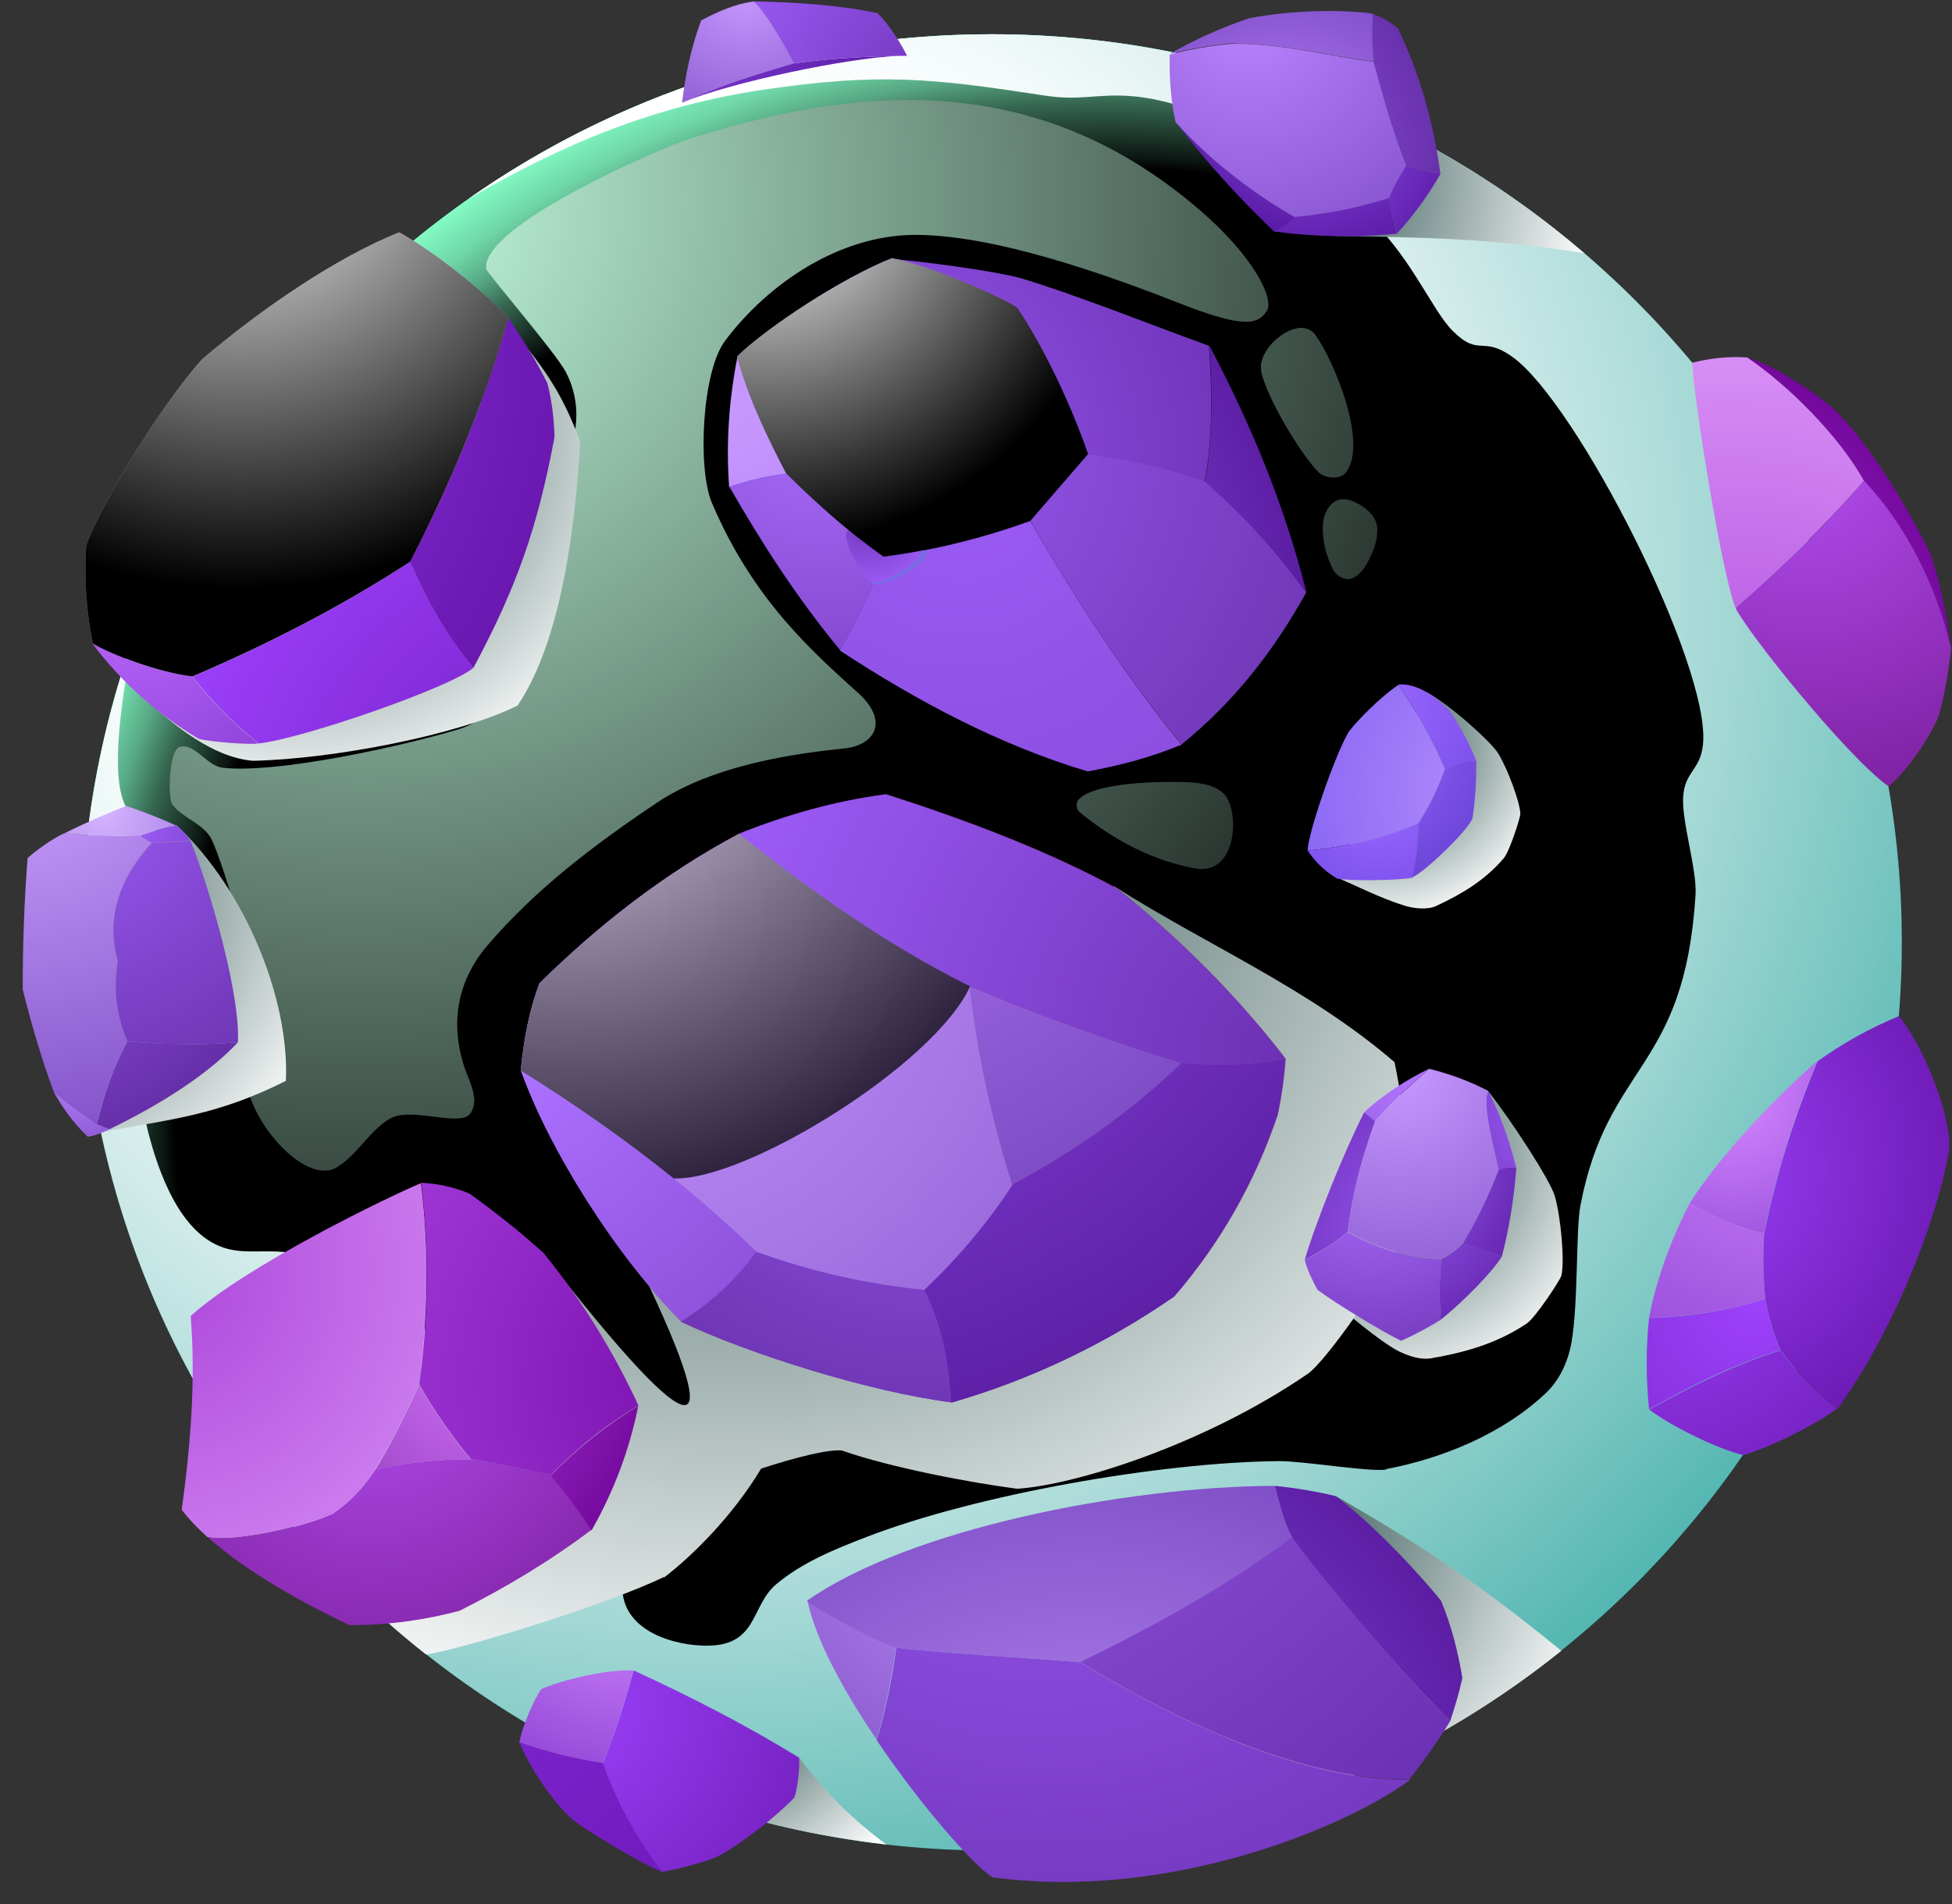 <svg width="82" height="80" viewBox="0 0 82 80" fill="none" xmlns="http://www.w3.org/2000/svg">
<rect x="0" y="0" width="82" height="80" fill="#333333" stroke="none"/>
<g clip-path="url(#clip0_206_13193)">
<path fill-rule="evenodd" clip-rule="evenodd" d="M41.648 1.439C62.764 1.439 79.893 18.529 79.893 39.597C79.893 60.665 62.764 77.754 41.648 77.754C20.531 77.754 3.402 60.677 3.402 39.597C3.402 18.517 20.531 1.439 41.648 1.439Z" fill="url(#paint0_radial_206_13193)"/>
<path style="mix-blend-mode:screen" fill-rule="evenodd" clip-rule="evenodd" d="M41.648 1.439C62.764 1.439 79.893 18.529 79.893 39.597C79.893 60.665 62.764 77.754 41.648 77.754C20.531 77.754 3.402 60.677 3.402 39.597C3.402 18.517 20.531 1.439 41.648 1.439Z" fill="url(#paint1_radial_206_13193)"/>
<path style="mix-blend-mode:multiply" fill-rule="evenodd" clip-rule="evenodd" d="M58.243 61.742C57.588 61.863 54.715 61.379 53.709 61.391C48.739 61.439 41.017 62.794 36.387 64.584C35.065 65.092 33.696 65.648 32.605 66.567C31.501 67.499 31.865 69.228 29.525 69.143C27.901 69.083 25.998 68.297 26.155 66.507C26.301 64.922 26.446 62.77 25.477 61.875C22.143 58.803 18.397 56.203 14.639 53.651C12.142 51.957 10.845 52.913 9.378 52.417C7.548 51.8 6.651 49.236 6.215 47.531C5.305 43.891 6.906 38.061 6.833 35.848C6.748 33.356 3.669 36.827 5.572 26.91C4.166 30.877 3.402 35.146 3.402 39.597C3.402 60.665 20.531 77.754 41.648 77.754C62.764 77.754 79.893 60.665 79.893 39.597C79.893 18.529 62.776 1.439 41.648 1.439C33.465 1.439 25.877 4.003 19.658 8.369C23.671 6.035 27.453 4.463 32.035 3.774C36.981 3.036 39.235 3.302 43.89 4.016C45.224 4.221 45.902 3.991 47.078 4.016C50.46 4.076 54.352 6.652 57.188 8.902C59.115 10.425 60.11 12.989 61.019 13.897C62.158 15.034 62.243 14.066 63.552 15.009C66.255 16.968 71.856 27.962 71.541 31.264C71.432 32.389 70.765 32.389 70.704 33.514C70.656 34.59 71.298 36.549 71.225 37.626C70.753 45.039 67.54 44.616 66.389 50.663C66.195 51.679 66.304 54.8 66.013 56.408C65.88 57.182 65.528 57.968 64.958 58.513C63.176 60.218 60.607 61.282 58.206 61.73L58.243 61.742Z" fill="url(#paint2_radial_206_13193)"/>
<path style="mix-blend-mode:screen" fill-rule="evenodd" clip-rule="evenodd" d="M7.209 33.768C7.645 34.372 8.542 34.59 8.881 35.255C9.403 36.283 10.979 41.726 10.991 42.923C10.991 43.624 10.348 44.205 10.312 44.907C10.191 46.866 12.785 49.877 14.155 49.043C15.015 48.523 15.512 47.507 16.385 46.999C17.161 46.551 18.846 47.18 19.549 46.938C19.816 46.854 19.937 46.467 19.925 46.201C19.901 45.886 19.803 45.572 19.67 45.269C18.882 43.346 19.064 41.375 20.482 39.718C22.507 37.347 25.004 35.461 27.61 33.719C30.035 32.099 33.514 31.651 35.477 31.445C36.762 31.312 37.344 30.297 36.071 29.136C34.205 27.442 31.647 25.241 29.901 21.117C29.295 19.678 29.489 15.602 30.459 14.32C32.289 11.877 35.308 9.869 38.447 9.869C41.781 9.869 46.424 11.514 49.563 12.748C52.364 13.848 52.848 13.594 53.212 13.074C53.551 12.578 52.679 10.776 50.363 8.793C43.914 3.266 36.775 3.326 28.907 5.854C27.768 6.217 20.203 9.482 20.422 11.296C20.434 11.441 23.355 14.84 23.767 15.626C24.095 16.243 24.252 16.969 24.204 17.67C23.852 22.048 22.907 25.846 20.676 29.656C20.385 30.151 19.803 30.478 19.246 30.647C17.015 31.325 11.657 32.522 9.342 32.256C8.688 32.183 8.178 31.204 7.548 31.385C7.087 31.518 7.051 33.526 7.233 33.792L7.209 33.768ZM52.97 15.554C53.176 16.666 54.642 19.085 55.382 19.835C55.649 20.101 56.279 20.162 56.521 19.871C57.515 18.65 56.012 15.118 55.261 14.078C54.594 13.147 52.8 14.586 52.982 15.554H52.97ZM57.285 21.311C57.564 21.504 57.831 21.819 57.855 22.157C57.891 22.665 57.697 23.173 57.455 23.62C57.297 23.923 57.043 24.249 56.715 24.322C56.437 24.383 56.109 24.165 55.988 23.911C55.697 23.33 55.527 22.653 55.576 22C55.6 21.613 55.818 21.165 56.182 21.02C56.533 20.875 56.97 21.093 57.285 21.311ZM45.296 33.61C45.187 33.743 45.212 34.01 45.345 34.118C46.739 35.267 48.424 36.174 50.218 36.489C52 36.803 52.085 34.01 51.406 33.344C50.994 32.945 50.339 32.885 49.769 32.861C48.824 32.824 45.963 32.861 45.308 33.598L45.296 33.61Z" fill="url(#paint3_radial_206_13193)"/>
<path fill-rule="evenodd" clip-rule="evenodd" d="M72.91 25.543C74.814 23.85 76.656 22.108 78.305 20.197C77.262 18.323 75.141 16.194 73.407 15.021C72.595 14.96 71.832 15.057 71.092 15.239C71.104 16.412 72.317 24.128 72.91 25.543Z" fill="url(#paint4_radial_206_13193)"/>
<path fill-rule="evenodd" clip-rule="evenodd" d="M78.305 20.197C76.656 22.12 74.814 23.862 72.91 25.543C73.335 26.486 77.565 31.784 79.335 33.041C80.099 32.413 81.117 30.925 81.445 30.066C81.699 29.171 81.869 28.143 81.966 27.212C81.396 24.745 80.123 22.096 78.317 20.197H78.305Z" fill="url(#paint5_radial_206_13193)"/>
<path fill-rule="evenodd" clip-rule="evenodd" d="M73.407 15.021C75.141 16.195 77.262 18.311 78.305 20.198C80.111 22.097 81.384 24.745 81.954 27.212C81.772 25.858 81.529 24.528 81.093 23.27C79.808 20.633 78.159 18.239 77.044 17.198C76.523 16.703 74.535 15.312 73.395 15.021H73.407Z" fill="url(#paint6_radial_206_13193)"/>
<path fill-rule="evenodd" clip-rule="evenodd" d="M74.099 51.825C74.596 49.333 75.359 46.926 76.341 44.58C74.317 46.346 72.086 48.789 70.983 50.555C71.941 51.099 72.947 51.559 74.099 51.825Z" fill="url(#paint7_radial_206_13193)"/>
<path fill-rule="evenodd" clip-rule="evenodd" d="M74.099 51.825C72.947 51.559 71.941 51.099 70.983 50.555C70.256 51.958 69.565 53.76 69.274 55.38C70.922 55.32 72.547 55.078 74.159 54.582C74.074 53.675 74.05 52.756 74.111 51.825H74.099Z" fill="url(#paint8_radial_206_13193)"/>
<path fill-rule="evenodd" clip-rule="evenodd" d="M74.159 54.582C72.559 55.078 70.935 55.332 69.274 55.381C69.141 56.626 69.141 57.896 69.274 59.215C71.044 58.211 72.85 57.316 74.79 56.723C74.486 56.034 74.293 55.308 74.147 54.57L74.159 54.582Z" fill="url(#paint9_radial_206_13193)"/>
<path fill-rule="evenodd" clip-rule="evenodd" d="M74.802 56.734C72.862 57.339 71.056 58.234 69.286 59.226C70.147 59.891 72.123 60.871 73.226 61.137C74.28 60.846 76.135 59.939 77.19 59.177C76.268 58.488 75.48 57.666 74.79 56.734H74.802Z" fill="url(#paint10_radial_206_13193)"/>
<path fill-rule="evenodd" clip-rule="evenodd" d="M74.159 54.582C74.293 55.32 74.499 56.033 74.802 56.735C75.493 57.666 76.281 58.489 77.202 59.178C79.905 55.429 81.578 50.446 81.893 48.208C81.893 46.467 80.608 43.685 79.772 42.693C78.572 43.189 77.432 43.818 76.353 44.592C75.371 46.938 74.608 49.345 74.111 51.837C74.05 52.768 74.074 53.687 74.159 54.594V54.582Z" fill="url(#paint11_radial_206_13193)"/>
<path fill-rule="evenodd" clip-rule="evenodd" d="M33.356 2.661C33.017 1.923 32.156 0.484 31.683 0.061C30.895 0.157 30.156 0.484 29.453 0.859C29.028 2.008 28.786 3.169 28.653 4.318C30.362 3.556 31.562 3.169 33.368 2.661H33.356Z" fill="url(#paint12_radial_206_13193)"/>
<path fill-rule="evenodd" clip-rule="evenodd" d="M31.671 0.061C32.144 0.484 33.005 1.935 33.344 2.661C34.823 2.455 36.277 2.371 37.72 2.346C37.865 2.346 37.999 2.346 38.108 2.346C37.756 1.669 37.356 1.064 36.871 0.556C35.356 0.218 33.356 0.085 31.671 0.061Z" fill="url(#paint13_radial_206_13193)"/>
<path fill-rule="evenodd" clip-rule="evenodd" d="M37.732 2.347C36.29 2.371 34.835 2.456 33.356 2.661C31.55 3.181 30.35 3.556 28.64 4.318C30.677 3.459 35.635 2.431 37.732 2.347Z" fill="url(#paint14_radial_206_13193)"/>
<path style="mix-blend-mode:multiply" fill-rule="evenodd" clip-rule="evenodd" d="M55.346 54.183L62.51 45.838C63.516 47.108 65.128 49.611 65.31 50.24C65.577 51.159 65.734 53.01 65.589 53.602C65.552 53.76 64.522 55.344 64.134 55.61C62.886 56.445 61.576 56.819 60.097 57.074C59.588 57.158 58.873 56.88 58.437 56.59C57.334 55.876 56.376 54.969 55.333 54.171L55.346 54.183Z" fill="url(#paint15_radial_206_13193)"/>
<path style="mix-blend-mode:multiply" fill-rule="evenodd" clip-rule="evenodd" d="M56.036 36.828L59.928 29.075C61.067 29.728 62.667 31.216 62.934 31.651C63.334 32.304 63.855 33.707 63.867 34.203C63.867 34.336 63.419 35.775 63.164 36.066C62.376 36.985 61.431 37.553 60.34 38.061C59.964 38.243 59.346 38.17 58.958 38.037C57.952 37.723 57.006 37.227 56.036 36.816V36.828Z" fill="url(#paint16_radial_206_13193)"/>
<path fill-rule="evenodd" clip-rule="evenodd" d="M54.933 35.739C56.533 35.582 58.097 35.243 59.588 34.59C60.049 33.852 60.425 33.102 60.703 32.316C60.134 30.962 59.455 29.837 58.752 28.773C58.025 29.244 56.934 30.345 56.63 30.792C56.012 31.893 54.921 35.098 54.933 35.739Z" fill="url(#paint17_radial_206_13193)"/>
<path fill-rule="evenodd" clip-rule="evenodd" d="M59.588 34.59C58.097 35.243 56.533 35.582 54.933 35.739C55.2 36.138 55.552 36.537 56.158 36.912C56.582 37.021 58.812 36.997 59.334 36.876C59.516 36.126 59.6 35.364 59.6 34.602L59.588 34.59Z" fill="url(#paint18_radial_206_13193)"/>
<path fill-rule="evenodd" clip-rule="evenodd" d="M59.588 34.59C59.588 35.352 59.503 36.114 59.322 36.863C59.806 36.682 61.673 34.892 61.855 34.384C61.976 33.598 62.025 32.788 62.013 31.953C61.564 31.977 61.128 32.098 60.703 32.316C60.425 33.102 60.061 33.852 59.588 34.59Z" fill="url(#paint19_radial_206_13193)"/>
<path fill-rule="evenodd" clip-rule="evenodd" d="M58.752 28.772C59.455 29.837 60.134 30.961 60.703 32.316C61.128 32.098 61.576 31.989 62.013 31.953C61.685 31.167 61.31 30.453 60.873 29.837C60.097 29.063 59.382 28.712 58.74 28.76L58.752 28.772Z" fill="url(#paint20_radial_206_13193)"/>
<path style="mix-blend-mode:multiply" fill-rule="evenodd" clip-rule="evenodd" d="M65.589 69.361C62.364 66.724 59.988 65.079 56.121 62.866L40.447 77.742C40.847 77.754 41.248 77.766 41.648 77.766C50.715 77.766 59.043 74.622 65.589 69.361Z" fill="url(#paint21_radial_206_13193)"/>
<path fill-rule="evenodd" clip-rule="evenodd" d="M36.811 73.098C37.15 72.082 37.478 70.413 37.635 69.204C37.15 69.107 34.241 67.583 33.914 67.232C34.253 68.877 35.441 71.054 36.823 73.086L36.811 73.098Z" fill="url(#paint22_radial_206_13193)"/>
<path fill-rule="evenodd" clip-rule="evenodd" d="M37.635 69.216C38.544 69.397 44.072 69.711 45.381 69.844C48.981 68.079 52.012 66.325 54.267 64.583C53.903 63.882 53.758 63.217 53.551 62.431C47.272 62.455 38.193 64.245 33.902 67.256C34.229 67.607 37.138 69.131 37.623 69.228L37.635 69.216Z" fill="url(#paint23_radial_206_13193)"/>
<path fill-rule="evenodd" clip-rule="evenodd" d="M54.267 64.571C52.012 66.313 48.994 68.067 45.381 69.832C50.157 72.771 55.261 74.827 59.2 74.767C59.819 73.981 60.401 73.17 60.922 72.312C59.6 71.078 55.952 66.906 54.267 64.571Z" fill="url(#paint24_radial_206_13193)"/>
<path fill-rule="evenodd" clip-rule="evenodd" d="M54.267 64.571C55.952 66.906 59.6 71.078 60.922 72.312C61.116 71.719 61.297 71.126 61.431 70.498C61.249 69.409 60.982 68.333 60.534 67.256C59.225 65.648 57.358 63.785 56.121 62.866C55.467 62.697 54.424 62.515 53.551 62.431C53.758 63.217 53.903 63.882 54.267 64.583V64.571Z" fill="url(#paint25_radial_206_13193)"/>
<path fill-rule="evenodd" clip-rule="evenodd" d="M59.213 74.779C55.273 74.84 50.157 72.784 45.393 69.845C44.072 69.712 38.556 69.397 37.647 69.216C37.502 70.425 37.162 72.094 36.823 73.11C38.702 75.892 40.908 78.395 41.696 78.879C49.2 79.883 56.582 76.739 59.225 74.791L59.213 74.779Z" fill="url(#paint26_radial_206_13193)"/>
<path style="mix-blend-mode:multiply" fill-rule="evenodd" clip-rule="evenodd" d="M37.235 77.5C35.829 76.46 34.605 75.251 33.574 73.848C32.059 74.44 30.532 75.033 29.016 75.626C31.635 76.545 34.386 77.174 37.235 77.5Z" fill="url(#paint27_radial_206_13193)"/>
<path fill-rule="evenodd" clip-rule="evenodd" d="M21.816 73.219C22.955 73.618 24.119 73.909 25.319 74.09C25.828 72.82 26.265 71.454 26.604 70.196C25.731 70.099 23.646 70.558 22.737 70.97C22.434 71.405 21.937 72.53 21.816 73.219Z" fill="url(#paint28_radial_206_13193)"/>
<path fill-rule="evenodd" clip-rule="evenodd" d="M25.331 74.078C24.131 73.896 22.955 73.606 21.828 73.207C22.143 74.029 23.052 75.541 24.022 76.424C24.604 76.92 27.198 78.444 27.816 78.65C26.677 77.114 25.852 75.59 25.343 74.078H25.331Z" fill="url(#paint29_radial_206_13193)"/>
<path fill-rule="evenodd" clip-rule="evenodd" d="M25.331 74.078C25.84 75.59 26.665 77.114 27.804 78.65C28.228 78.601 29.816 78.202 30.253 77.948C31.186 77.428 32.568 76.364 33.368 75.529C33.502 75.154 33.611 74.211 33.562 73.848C31.344 72.481 29.004 71.284 26.616 70.184C26.277 71.441 25.84 72.808 25.331 74.078Z" fill="url(#paint30_radial_206_13193)"/>
<path style="mix-blend-mode:multiply" fill-rule="evenodd" clip-rule="evenodd" d="M56.097 9.918C59.952 9.966 62.958 10.039 66.558 10.643C63.116 7.692 59.152 5.346 54.812 3.762L56.097 9.918Z" fill="url(#paint31_radial_206_13193)"/>
<path fill-rule="evenodd" clip-rule="evenodd" d="M54.376 9.107C52.97 8.321 50.945 6.882 49.382 5.116C50.642 6.773 52.024 8.297 53.515 9.724C53.842 9.555 54.133 9.361 54.388 9.107H54.376Z" fill="url(#paint32_radial_206_13193)"/>
<path fill-rule="evenodd" clip-rule="evenodd" d="M58.352 8.309C57.103 8.696 55.794 8.986 54.376 9.107C54.121 9.361 53.83 9.554 53.503 9.724C55.2 9.953 56.921 9.99 58.679 9.82C58.534 9.325 58.425 8.829 58.352 8.309Z" fill="url(#paint33_radial_206_13193)"/>
<path fill-rule="evenodd" clip-rule="evenodd" d="M58.352 8.309C58.425 8.829 58.534 9.337 58.679 9.821C59.382 9.047 60.001 8.212 60.51 7.305C60.037 7.233 59.552 7.124 59.067 6.942C58.8 7.366 58.546 7.801 58.352 8.297V8.309Z" fill="url(#paint34_radial_206_13193)"/>
<path fill-rule="evenodd" clip-rule="evenodd" d="M57.709 2.6C58.134 4.124 58.473 5.479 59.067 6.954C59.552 7.136 60.037 7.245 60.51 7.317C60.219 5.14 59.637 3.084 58.728 1.197C58.425 0.944 58.085 0.726 57.673 0.593C57.624 1.222 57.624 1.972 57.709 2.613V2.6Z" fill="url(#paint35_radial_206_13193)"/>
<path fill-rule="evenodd" clip-rule="evenodd" d="M51.854 1.826C53.83 1.826 55.758 2.334 57.709 2.588C57.637 1.947 57.637 1.198 57.673 0.569C56.121 0.375 54.182 0.448 52.497 0.762C51.321 1.149 50.206 1.657 49.127 2.274C50.109 1.984 51.563 1.826 51.842 1.814L51.854 1.826Z" fill="url(#paint36_radial_206_13193)"/>
<path fill-rule="evenodd" clip-rule="evenodd" d="M57.709 2.6C55.758 2.346 53.818 1.826 51.854 1.838C51.576 1.838 50.109 2.007 49.139 2.298C49.115 3.302 49.188 4.245 49.382 5.128C50.945 6.894 52.982 8.333 54.376 9.119C55.794 8.998 57.103 8.708 58.352 8.321C58.546 7.825 58.8 7.389 59.067 6.966C58.485 5.491 58.134 4.136 57.709 2.612V2.6Z" fill="url(#paint37_radial_206_13193)"/>
<path style="mix-blend-mode:multiply" fill-rule="evenodd" clip-rule="evenodd" d="M27.901 66.277C29.15 65.321 30.823 63.628 31.974 61.705C33.392 61.245 34.75 60.895 35.356 60.943C37.478 61.681 40.787 62.298 42.726 62.552C45.005 62.419 50.46 60.786 54.933 57.726C55.661 57.23 57.94 53.989 59.019 51.981C59.285 49.345 59.055 46.938 58.582 44.628C54.946 41.495 50.533 39.633 46.812 37.238C39.769 42.173 32.956 46.902 26.107 51.655C30.774 60.943 29.659 61.366 23.464 53.493C19.319 56.384 15.136 59.286 10.87 62.273C12.882 64.995 15.246 67.426 17.9 69.518C19.513 69.264 25.513 67.414 27.877 66.265L27.901 66.277Z" fill="url(#paint38_radial_206_13193)"/>
<path fill-rule="evenodd" clip-rule="evenodd" d="M37.211 33.368C35.017 33.658 32.98 34.251 31.041 35.025C27.78 36.767 25.077 38.931 22.664 41.302C22.216 42.475 21.998 43.709 21.876 44.967C23.04 48.244 25.828 52.719 28.628 55.537C31.429 56.867 36.496 58.476 39.987 58.923C43.26 57.98 46.387 56.505 49.333 54.473C51.285 52.211 52.727 49.659 53.685 46.829C53.842 46.067 53.952 45.293 54.012 44.483C51.915 41.762 49.527 39.403 46.909 37.311C43.975 35.727 40.69 34.481 37.235 33.368H37.211Z" fill="#7A369E"/>
<path fill-rule="evenodd" clip-rule="evenodd" d="M28.616 55.536C29.816 54.774 30.895 53.831 31.78 52.585C28.701 49.586 25.355 47.143 21.876 44.966C23.04 48.243 25.828 52.718 28.628 55.536H28.616Z" fill="url(#paint39_radial_206_13193)"/>
<path fill-rule="evenodd" clip-rule="evenodd" d="M31.768 52.585C30.895 53.843 29.804 54.774 28.604 55.536C31.404 56.867 36.471 58.475 39.963 58.923C39.866 57.048 39.49 55.464 38.823 54.17C36.471 53.94 34.12 53.42 31.768 52.573V52.585Z" fill="url(#paint40_radial_206_13193)"/>
<path fill-rule="evenodd" clip-rule="evenodd" d="M42.52 49.767C41.514 51.34 40.266 52.803 38.823 54.182C39.49 55.476 39.866 57.06 39.963 58.935C43.236 57.991 46.363 56.516 49.309 54.484C51.26 52.222 52.703 49.67 53.661 46.84C53.818 46.078 53.927 45.304 53.988 44.494C52.63 44.76 51.176 44.809 49.636 44.663C47.539 46.683 45.163 48.376 42.532 49.767H42.52Z" fill="url(#paint41_radial_206_13193)"/>
<path fill-rule="evenodd" clip-rule="evenodd" d="M40.738 41.435C41.054 44.265 41.66 47.034 42.52 49.767C45.151 48.377 47.527 46.684 49.624 44.664C46.605 43.733 43.636 42.656 40.726 41.435H40.738Z" fill="url(#paint42_radial_206_13193)"/>
<path fill-rule="evenodd" clip-rule="evenodd" d="M40.738 41.435C43.648 42.656 46.618 43.733 49.636 44.664C51.176 44.797 52.63 44.748 53.988 44.495C51.891 41.773 49.503 39.415 46.884 37.323C43.951 35.738 40.666 34.493 37.211 33.38C35.017 33.67 32.98 34.263 31.041 35.037C34.059 37.419 37.199 39.669 40.738 41.435Z" fill="url(#paint43_radial_206_13193)"/>
<path fill-rule="evenodd" clip-rule="evenodd" d="M42.52 49.768C41.66 47.035 41.054 44.253 40.738 41.435C37.187 39.669 34.059 37.42 31.041 35.037C27.78 36.779 25.077 38.944 22.664 41.314C22.216 42.487 21.998 43.721 21.876 44.979C25.355 47.156 28.701 49.599 31.78 52.598C34.132 53.445 36.484 53.965 38.835 54.194C40.278 52.816 41.514 51.352 42.532 49.78L42.52 49.768Z" fill="url(#paint44_radial_206_13193)"/>
<path fill-rule="evenodd" clip-rule="evenodd" d="M17.694 49.707C16.3 50.288 10.36 53.166 8.009 55.295C8.227 57.98 8.009 60.701 7.633 63.434C7.936 63.833 8.3 64.208 8.712 64.583C9.803 64.825 12.785 64.16 13.985 63.591C14.676 63.12 15.282 62.515 15.755 61.741C16.446 60.604 17.052 59.395 17.597 58.173C17.997 55.295 18.034 52.465 17.682 49.707H17.694Z" fill="url(#paint45_radial_206_13193)"/>
<path fill-rule="evenodd" clip-rule="evenodd" d="M19.779 61.318C18.373 61.294 17.052 61.463 15.767 61.741C15.282 62.515 14.676 63.12 13.997 63.592C12.809 64.16 9.815 64.825 8.724 64.583C10.421 66.107 12.857 67.413 14.676 68.284C16.324 68.284 17.852 68.066 19.306 67.679C21.258 66.7 23.125 65.575 24.858 64.269C24.337 63.483 23.779 62.709 23.137 61.983C21.998 61.693 20.882 61.487 19.791 61.306L19.779 61.318Z" fill="url(#paint46_radial_206_13193)"/>
<path fill-rule="evenodd" clip-rule="evenodd" d="M15.767 61.753C17.052 61.463 18.373 61.294 19.779 61.33C18.955 60.326 18.228 59.286 17.609 58.185C17.052 59.419 16.458 60.617 15.767 61.753Z" fill="url(#paint47_radial_206_13193)"/>
<path fill-rule="evenodd" clip-rule="evenodd" d="M26.822 59.068C25.525 59.842 24.289 60.81 23.125 62.007C23.779 62.733 24.325 63.507 24.846 64.293C24.846 64.293 24.87 64.281 24.87 64.269C25.792 62.636 26.446 60.907 26.81 59.081L26.822 59.068Z" fill="url(#paint48_radial_206_13193)"/>
<path fill-rule="evenodd" clip-rule="evenodd" d="M23.125 61.995C24.276 60.798 25.513 59.83 26.822 59.056C25.755 56.758 24.434 54.618 22.834 52.646C21.876 51.776 20.834 50.953 19.731 50.155C19.052 49.865 18.373 49.732 17.694 49.695C18.034 52.465 18.009 55.283 17.609 58.161C18.228 59.262 18.955 60.302 19.779 61.306C20.87 61.487 21.985 61.705 23.125 61.983V61.995Z" fill="url(#paint49_radial_206_13193)"/>
<path fill-rule="evenodd" clip-rule="evenodd" d="M62.958 49.139C62.752 48.269 62.243 46.309 62.522 45.85C63.031 46.841 63.407 47.93 63.698 49.067C63.443 49.055 63.201 49.067 62.958 49.139Z" fill="url(#paint50_radial_206_13193)"/>
<path fill-rule="evenodd" clip-rule="evenodd" d="M61.443 52.26C62.037 51.268 62.546 50.228 62.958 49.139C63.201 49.067 63.455 49.042 63.698 49.067C63.601 50.337 63.407 51.582 63.092 52.792C62.558 52.586 62.013 52.393 61.443 52.26Z" fill="url(#paint51_radial_206_13193)"/>
<path fill-rule="evenodd" clip-rule="evenodd" d="M61.443 52.26C62.025 52.381 62.57 52.574 63.092 52.792C62.716 53.409 61.516 54.654 60.522 55.453C60.461 54.594 60.461 53.747 60.546 52.901C60.898 52.731 61.176 52.514 61.443 52.26Z" fill="url(#paint52_radial_206_13193)"/>
<path fill-rule="evenodd" clip-rule="evenodd" d="M60.546 52.9C60.461 53.747 60.461 54.593 60.522 55.452C60.013 55.767 59.479 56.057 58.861 56.335C58.182 56.02 56.097 54.763 55.346 54.194C55.2 53.928 54.897 53.336 54.812 52.936C55.467 52.622 56.061 52.223 56.618 51.775C58.025 52.537 59.334 52.888 60.546 52.9Z" fill="url(#paint53_radial_206_13193)"/>
<path fill-rule="evenodd" clip-rule="evenodd" d="M57.77 47.107C57.176 48.728 56.788 50.288 56.618 51.764C56.061 52.223 55.467 52.61 54.812 52.925C55.297 51.28 56.473 48.365 57.309 46.732C57.467 46.853 57.612 46.974 57.77 47.107Z" fill="url(#paint54_radial_206_13193)"/>
<path fill-rule="evenodd" clip-rule="evenodd" d="M57.77 47.107C57.612 46.986 57.467 46.865 57.309 46.733C57.988 46.079 59.152 45.318 60.037 44.906C59.237 45.608 58.437 46.321 57.77 47.107Z" fill="url(#paint55_radial_206_13193)"/>
<path fill-rule="evenodd" clip-rule="evenodd" d="M57.77 47.107C58.437 46.321 59.237 45.62 60.037 44.906C60.91 45.124 61.734 45.426 62.522 45.837C62.243 46.297 62.752 48.256 62.958 49.127C62.546 50.228 62.037 51.256 61.443 52.248C61.188 52.489 60.898 52.707 60.546 52.889C59.322 52.876 58.025 52.526 56.618 51.764C56.788 50.288 57.176 48.74 57.77 47.107Z" fill="url(#paint56_radial_206_13193)"/>
<path style="mix-blend-mode:multiply" fill-rule="evenodd" clip-rule="evenodd" d="M6.578 29.813C7.233 30.333 8.857 31.82 10.627 31.966C13.997 31.893 19.282 30.877 21.743 29.643C23.561 26.947 24.167 22.206 24.373 18.541C23.792 17.029 23.282 16.062 22.216 14.707C17.597 20.149 11.197 24.358 6.578 29.813Z" fill="url(#paint57_radial_206_13193)"/>
<path fill-rule="evenodd" clip-rule="evenodd" d="M10.845 31.239C9.815 30.405 8.882 29.473 8.069 28.421C6.651 28.252 4.675 27.514 3.875 27.03C5.112 28.687 6.615 30.006 8.348 31.046C8.76 31.154 10.397 31.3 10.833 31.239H10.845Z" fill="url(#paint58_radial_206_13193)"/>
<path fill-rule="evenodd" clip-rule="evenodd" d="M8.081 28.421C8.894 29.461 9.827 30.404 10.857 31.239C12.688 31.045 18.931 28.881 19.888 28.058C18.834 26.8 17.961 25.288 17.234 23.607C14.373 25.47 11.306 27.054 8.081 28.433V28.421Z" fill="url(#paint59_radial_206_13193)"/>
<path fill-rule="evenodd" clip-rule="evenodd" d="M17.234 23.608C17.961 25.289 18.822 26.801 19.888 28.059C21.695 24.684 22.567 22.229 23.295 18.359C23.27 17.597 23.186 16.835 22.992 16.098C22.519 15.154 21.961 14.247 21.355 13.364C20.325 17.017 18.894 20.391 17.234 23.596V23.608Z" fill="url(#paint60_radial_206_13193)"/>
<path fill-rule="evenodd" clip-rule="evenodd" d="M8.081 28.421C11.306 27.043 14.373 25.458 17.234 23.596C18.882 20.391 20.325 17.016 21.355 13.364C20.264 12.166 18.215 10.582 16.773 9.76C14.167 10.8 11.003 12.953 8.494 15.093C6.663 17.125 4.118 21.431 3.62 22.93C3.536 24.309 3.62 25.676 3.899 27.03C4.699 27.514 6.675 28.252 8.094 28.421H8.081Z" fill="url(#paint61_radial_206_13193)"/>
<path style="mix-blend-mode:multiply" fill-rule="evenodd" clip-rule="evenodd" d="M3.402 39.597C3.402 42.33 3.693 45.003 4.239 47.567C7.221 47.023 9.124 46.865 12.009 45.414C12.167 42.052 10.36 37.42 7.403 34.662L3.584 35.835C3.463 37.069 3.402 38.327 3.402 39.584V39.597Z" fill="url(#paint62_radial_206_13193)"/>
<path fill-rule="evenodd" clip-rule="evenodd" d="M2.263 45.886C2.869 46.37 3.475 46.817 4.081 47.228C4.251 47.313 4.433 47.385 4.602 47.446C4.311 47.603 3.827 47.76 3.681 47.76C2.954 47.059 2.53 46.357 2.263 45.898V45.886Z" fill="url(#paint63_radial_206_13193)"/>
<path fill-rule="evenodd" clip-rule="evenodd" d="M4.081 47.228C4.36 45.994 4.76 44.833 5.354 43.757C6.918 43.878 8.469 43.914 9.997 43.793C8.809 45.051 7.003 46.273 4.602 47.446C4.433 47.385 4.251 47.325 4.081 47.228Z" fill="url(#paint64_radial_206_13193)"/>
<path fill-rule="evenodd" clip-rule="evenodd" d="M5.354 43.757C4.772 44.833 4.372 45.994 4.081 47.228C3.463 46.817 2.857 46.369 2.263 45.886C1.754 44.519 1.329 43.068 0.954 41.568C0.954 39.73 1.014 37.891 1.16 36.053C1.414 35.811 2.178 35.242 2.699 35.013C3.766 35.097 4.833 35.134 5.899 35.097C6.021 35.218 6.178 35.315 6.384 35.4C4.845 37.105 4.505 38.762 4.954 40.383C4.736 41.665 4.93 42.753 5.354 43.745V43.757Z" fill="url(#paint65_radial_206_13193)"/>
<path fill-rule="evenodd" clip-rule="evenodd" d="M5.354 43.757C4.93 42.765 4.736 41.677 4.954 40.395C4.505 38.774 4.845 37.117 6.384 35.412C6.869 35.412 7.403 35.388 7.997 35.327C8.457 36.343 10.094 41.374 9.997 43.793C8.469 43.914 6.918 43.89 5.354 43.757Z" fill="url(#paint66_radial_206_13193)"/>
<path fill-rule="evenodd" clip-rule="evenodd" d="M7.997 35.316C7.403 35.376 6.869 35.401 6.384 35.401C6.178 35.316 6.033 35.207 5.899 35.098C6.384 34.929 6.881 34.784 7.403 34.675C7.633 34.868 7.827 35.074 7.997 35.316Z" fill="url(#paint67_radial_206_13193)"/>
<path fill-rule="evenodd" clip-rule="evenodd" d="M7.403 34.675C6.881 34.783 6.384 34.929 5.899 35.098C4.821 35.122 3.754 35.098 2.699 35.013C3.56 34.59 4.421 34.203 5.305 33.864C6.033 34.106 6.736 34.384 7.403 34.687V34.675Z" fill="url(#paint68_radial_206_13193)"/>
<path fill-rule="evenodd" clip-rule="evenodd" d="M30.628 20.452C30.495 18.59 30.628 16.763 30.98 14.985C31.404 16.618 32.192 18.287 33.041 19.908C32.18 20.005 31.38 20.21 30.628 20.464V20.452Z" fill="url(#paint69_radial_206_13193)"/>
<path fill-rule="evenodd" clip-rule="evenodd" d="M30.628 20.452C31.38 20.198 32.18 20.004 33.041 19.895C34.265 21.105 35.562 22.29 37.126 23.391C36.617 24.782 35.986 26.076 35.296 27.321C33.441 25.072 31.974 22.774 30.641 20.452H30.628Z" fill="url(#paint70_radial_206_13193)"/>
<path fill-rule="evenodd" clip-rule="evenodd" d="M35.283 27.333C35.974 26.087 36.605 24.793 37.114 23.402C39.247 23.124 41.296 22.604 43.284 21.891C45.212 25.217 47.272 28.397 49.636 31.288C48.327 31.832 47.005 32.171 45.696 32.413C41.975 31.3 38.556 29.474 35.283 27.333Z" fill="url(#paint71_radial_206_13193)"/>
<path fill-rule="evenodd" clip-rule="evenodd" d="M49.636 31.276C47.272 28.386 45.199 25.205 43.284 21.879C44.096 20.948 44.896 20.005 45.709 19.073C47.2 19.279 49.042 19.617 50.618 20.222C52.412 21.782 53.745 23.33 54.873 24.891C53.527 27.322 51.842 29.498 49.636 31.276Z" fill="url(#paint72_radial_206_13193)"/>
<path fill-rule="evenodd" clip-rule="evenodd" d="M54.873 24.903C53.745 23.343 52.4 21.794 50.618 20.234C50.957 18.42 50.933 16.485 50.8 14.514C52.582 17.876 53.988 21.323 54.885 24.903H54.873Z" fill="url(#paint73_radial_206_13193)"/>
<path fill-rule="evenodd" clip-rule="evenodd" d="M50.788 14.513C50.921 16.485 50.957 18.408 50.606 20.234C49.03 19.629 47.187 19.291 45.696 19.085C44.945 16.92 43.769 14.477 42.714 12.929C42.12 12.542 39.247 11.224 37.465 10.873C39.284 11.055 41.623 11.369 42.823 11.671C45.175 12.373 48.206 13.594 50.776 14.525L50.788 14.513Z" fill="url(#paint74_radial_206_13193)"/>
<path fill-rule="evenodd" clip-rule="evenodd" d="M42.726 12.917C43.781 14.465 44.957 16.908 45.709 19.073C44.896 20.004 44.096 20.947 43.284 21.879C41.296 22.604 39.247 23.112 37.114 23.39C35.562 22.29 34.253 21.105 33.029 19.895C32.18 18.274 31.392 16.605 30.968 14.973C32.265 13.715 35.417 11.659 37.465 10.849C39.247 11.199 42.12 12.518 42.714 12.905L42.726 12.917Z" fill="url(#paint75_radial_206_13193)"/>
<g style="mix-blend-mode:screen">
<path fill-rule="evenodd" clip-rule="evenodd" d="M35.696 22.35C36.035 21.976 38.435 22.314 38.908 23.233C39.102 23.62 37.259 24.648 36.714 24.54C36.35 24.467 35.368 22.725 35.696 22.363V22.35Z" fill="#796AE5"/>
</g>
<path fill-rule="evenodd" clip-rule="evenodd" d="M35.599 22.314C35.914 21.963 38.399 22.544 38.678 23.161C38.835 23.523 37.162 24.576 36.653 24.479C36.314 24.406 35.295 22.653 35.599 22.314Z" fill="url(#paint76_radial_206_13193)"/>
<path style="mix-blend-mode:screen" opacity="0.75" fill-rule="evenodd" clip-rule="evenodd" d="M40.738 41.435C37.187 39.669 34.059 37.42 31.041 35.037C27.78 36.779 25.077 38.944 22.664 41.314C22.216 42.487 21.998 43.721 21.876 44.979C24.083 46.357 26.228 47.845 28.301 49.514C31.32 49.623 39.235 44.749 40.751 41.447L40.738 41.435Z" fill="url(#paint77_radial_206_13193)"/>
<path style="mix-blend-mode:screen" fill-rule="evenodd" clip-rule="evenodd" d="M8.081 28.421C11.306 27.043 14.373 25.458 17.234 23.596C18.882 20.391 20.325 17.016 21.355 13.364C20.264 12.166 18.215 10.582 16.773 9.76C14.167 10.8 11.003 12.953 8.494 15.093C6.663 17.125 4.118 21.431 3.62 22.93C3.536 24.309 3.62 25.676 3.899 27.03C4.699 27.514 6.675 28.252 8.094 28.421H8.081Z" fill="url(#paint78_radial_206_13193)"/>
<path style="mix-blend-mode:screen" fill-rule="evenodd" clip-rule="evenodd" d="M42.726 12.917C43.781 14.465 44.957 16.908 45.709 19.073C44.896 20.004 44.096 20.947 43.284 21.879C41.296 22.604 39.247 23.112 37.114 23.39C35.562 22.29 34.253 21.105 33.029 19.895C32.18 18.274 31.392 16.605 30.968 14.973C32.265 13.715 35.417 11.659 37.465 10.849C39.247 11.199 42.12 12.518 42.714 12.905L42.726 12.917Z" fill="url(#paint79_radial_206_13193)"/>
</g>
<defs>
<radialGradient id="paint0_radial_206_13193" cx="0" cy="0" r="1" gradientUnits="userSpaceOnUse" gradientTransform="translate(29.622 21.601) scale(62.817 62.673)">
<stop stop-color="#94FFE1"/>
<stop offset="0.09" stop-color="#87F8DC"/>
<stop offset="0.25" stop-color="#67E8D0"/>
<stop offset="0.47" stop-color="#33CEBD"/>
<stop offset="0.5" stop-color="#2DCBBB"/>
<stop offset="0.96" stop-color="#008A86"/>
</radialGradient>
<radialGradient id="paint1_radial_206_13193" cx="0" cy="0" r="1" gradientUnits="userSpaceOnUse" gradientTransform="translate(46.618 46.382) scale(47.058 46.95)">
<stop offset="0.04"/>
<stop offset="0.84"/>
<stop offset="0.85" stop-color="#0B1511"/>
<stop offset="0.9" stop-color="#366751"/>
<stop offset="0.93" stop-color="#57A884"/>
<stop offset="0.96" stop-color="#70D7A8"/>
<stop offset="0.99" stop-color="#7FF4BF"/>
<stop offset="1" stop-color="#85FFC8"/>
</radialGradient>
<radialGradient id="paint2_radial_206_13193" cx="0" cy="0" r="1" gradientUnits="userSpaceOnUse" gradientTransform="translate(28.847 24.479) scale(64.053 63.906)">
<stop offset="0.33" stop-color="white"/>
<stop offset="0.4" stop-color="#F3FAFA"/>
<stop offset="0.52" stop-color="#D6EDEC"/>
<stop offset="0.68" stop-color="#A6D9D6"/>
<stop offset="0.87" stop-color="#64BDB9"/>
<stop offset="1" stop-color="#35AAA4"/>
</radialGradient>
<radialGradient id="paint3_radial_206_13193" cx="0" cy="0" r="1" gradientUnits="userSpaceOnUse" gradientTransform="translate(14.967 8.164) scale(58.877 58.742)">
<stop stop-color="#C4FFE2"/>
<stop offset="1"/>
</radialGradient>
<radialGradient id="paint4_radial_206_13193" cx="0" cy="0" r="1" gradientUnits="userSpaceOnUse" gradientTransform="translate(72.741 33.574) scale(19.783 19.738)">
<stop stop-color="#AB46DB"/>
<stop offset="1" stop-color="#DA92F7"/>
</radialGradient>
<radialGradient id="paint5_radial_206_13193" cx="0" cy="0" r="1" gradientUnits="userSpaceOnUse" gradientTransform="translate(75.868 19.581) scale(15.492 15.457)">
<stop stop-color="#B24CED"/>
<stop offset="1" stop-color="#791D9B"/>
</radialGradient>
<radialGradient id="paint6_radial_206_13193" cx="0" cy="0" r="1" gradientUnits="userSpaceOnUse" gradientTransform="translate(69.516 27.37) scale(12.983 12.953)">
<stop stop-color="#B24CED"/>
<stop offset="1" stop-color="#73069B"/>
</radialGradient>
<radialGradient id="paint7_radial_206_13193" cx="0" cy="0" r="1" gradientUnits="userSpaceOnUse" gradientTransform="translate(72.753 46.116) scale(10.243 10.22)">
<stop stop-color="#D487FF"/>
<stop offset="1" stop-color="#7F34CB"/>
</radialGradient>
<radialGradient id="paint8_radial_206_13193" cx="0" cy="0" r="1" gradientUnits="userSpaceOnUse" gradientTransform="translate(75.371 44.495) scale(19.614 19.569)">
<stop stop-color="#D487FF"/>
<stop offset="1" stop-color="#7F34CB"/>
</radialGradient>
<radialGradient id="paint9_radial_206_13193" cx="0" cy="0" r="1" gradientUnits="userSpaceOnUse" gradientTransform="translate(73.82 54.691) scale(19.674 19.629)">
<stop stop-color="#9D41FC"/>
<stop offset="1" stop-color="#6514A9"/>
</radialGradient>
<radialGradient id="paint10_radial_206_13193" cx="0" cy="0" r="1" gradientUnits="userSpaceOnUse" gradientTransform="translate(69.516 52.223) scale(15.516 15.481)">
<stop stop-color="#9D41FC"/>
<stop offset="1" stop-color="#6514A9"/>
</radialGradient>
<radialGradient id="paint11_radial_206_13193" cx="0" cy="0" r="1" gradientUnits="userSpaceOnUse" gradientTransform="translate(70.595 49.043) scale(14.146 14.114)">
<stop stop-color="#9D41FC"/>
<stop offset="1" stop-color="#6514A9"/>
</radialGradient>
<radialGradient id="paint12_radial_206_13193" cx="0" cy="0" r="1" gradientUnits="userSpaceOnUse" gradientTransform="translate(31.295 -0.447) scale(7.649 7.632)">
<stop stop-color="#C799FF"/>
<stop offset="1" stop-color="#7C4BC4"/>
</radialGradient>
<radialGradient id="paint13_radial_206_13193" cx="0" cy="0" r="1" gradientUnits="userSpaceOnUse" gradientTransform="translate(39.999 4.39) scale(10.195 10.171)">
<stop stop-color="#6D31B5"/>
<stop offset="1" stop-color="#9B5BF5"/>
</radialGradient>
<radialGradient id="paint14_radial_206_13193" cx="0" cy="0" r="1" gradientUnits="userSpaceOnUse" gradientTransform="translate(30.374 12.07) scale(13.383 13.352)">
<stop stop-color="#9B5BF5"/>
<stop offset="1" stop-color="#5617A3"/>
</radialGradient>
<radialGradient id="paint15_radial_206_13193" cx="0" cy="0" r="1" gradientUnits="userSpaceOnUse" gradientTransform="translate(57.624 48.208) scale(10.995 10.97)">
<stop stop-color="#1A4340"/>
<stop offset="1" stop-color="white"/>
</radialGradient>
<radialGradient id="paint16_radial_206_13193" cx="0" cy="0" r="1" gradientUnits="userSpaceOnUse" gradientTransform="translate(57.988 31.288) scale(7.77 7.752)">
<stop stop-color="#1A4340"/>
<stop offset="1" stop-color="white"/>
</radialGradient>
<radialGradient id="paint17_radial_206_13193" cx="0" cy="0" r="1" gradientUnits="userSpaceOnUse" gradientTransform="translate(63.564 33.562) scale(11.964 11.937)">
<stop stop-color="#BA92FF"/>
<stop offset="1" stop-color="#7A5AEF"/>
</radialGradient>
<radialGradient id="paint18_radial_206_13193" cx="0" cy="0" r="1" gradientUnits="userSpaceOnUse" gradientTransform="translate(57.855 33.755) scale(6.813 6.797)">
<stop stop-color="#9969FF"/>
<stop offset="1" stop-color="#6B3FE0"/>
</radialGradient>
<radialGradient id="paint19_radial_206_13193" cx="0" cy="0" r="1" gradientUnits="userSpaceOnUse" gradientTransform="translate(56.885 31.155) scale(7.904 7.885)">
<stop stop-color="#9969FF"/>
<stop offset="1" stop-color="#613BCE"/>
</radialGradient>
<radialGradient id="paint20_radial_206_13193" cx="0" cy="0" r="1" gradientUnits="userSpaceOnUse" gradientTransform="translate(57.697 29.498) scale(8.776 8.756)">
<stop stop-color="#9969FF"/>
<stop offset="1" stop-color="#6B3FE0"/>
</radialGradient>
<radialGradient id="paint21_radial_206_13193" cx="0" cy="0" r="1" gradientUnits="userSpaceOnUse" gradientTransform="translate(52.242 63.918) scale(15.65 15.614)">
<stop stop-color="#1A4340"/>
<stop offset="1" stop-color="white"/>
</radialGradient>
<radialGradient id="paint22_radial_206_13193" cx="0" cy="0" r="1" gradientUnits="userSpaceOnUse" gradientTransform="translate(43.611 62.213) scale(17.735 17.694)">
<stop stop-color="#C799FF"/>
<stop offset="1" stop-color="#7C4BC4"/>
</radialGradient>
<radialGradient id="paint23_radial_206_13193" cx="0" cy="0" r="1" gradientUnits="userSpaceOnUse" gradientTransform="translate(45.454 82.495) scale(22.911 22.858)">
<stop stop-color="#C799FF"/>
<stop offset="1" stop-color="#7C4BC4"/>
</radialGradient>
<radialGradient id="paint24_radial_206_13193" cx="0" cy="0" r="1" gradientUnits="userSpaceOnUse" gradientTransform="translate(33.489 44.93) scale(39.215 39.125)">
<stop stop-color="#AC70FF"/>
<stop offset="1" stop-color="#6D31B5"/>
</radialGradient>
<radialGradient id="paint25_radial_206_13193" cx="0" cy="0" r="1" gradientUnits="userSpaceOnUse" gradientTransform="translate(44.169 77.27) scale(19.226 19.182)">
<stop stop-color="#9B5BF5"/>
<stop offset="1" stop-color="#5A1DA3"/>
</radialGradient>
<radialGradient id="paint26_radial_206_13193" cx="0" cy="0" r="1" gradientUnits="userSpaceOnUse" gradientTransform="translate(43.696 56.662) scale(29.76 29.692)">
<stop stop-color="#9B5BF5"/>
<stop offset="1" stop-color="#6D31B5"/>
</radialGradient>
<radialGradient id="paint27_radial_206_13193" cx="0" cy="0" r="1" gradientUnits="userSpaceOnUse" gradientTransform="translate(30.641 71.501) scale(8.607 8.587)">
<stop stop-color="#1A4340"/>
<stop offset="1" stop-color="white"/>
</radialGradient>
<radialGradient id="paint28_radial_206_13193" cx="0" cy="0" r="1" gradientUnits="userSpaceOnUse" gradientTransform="translate(26.18 66.652) scale(10.946 10.921)">
<stop stop-color="#D487FF"/>
<stop offset="1" stop-color="#7F34CB"/>
</radialGradient>
<radialGradient id="paint29_radial_206_13193" cx="0" cy="0" r="1" gradientUnits="userSpaceOnUse" gradientTransform="translate(28.532 79.75) scale(40.961 40.867)">
<stop stop-color="#7019BC"/>
<stop offset="1" stop-color="#9D41FC"/>
</radialGradient>
<radialGradient id="paint30_radial_206_13193" cx="0" cy="0" r="1" gradientUnits="userSpaceOnUse" gradientTransform="translate(23.573 71.683) scale(15.759 15.723)">
<stop stop-color="#9D41FC"/>
<stop offset="1" stop-color="#6514A9"/>
</radialGradient>
<radialGradient id="paint31_radial_206_13193" cx="0" cy="0" r="1" gradientUnits="userSpaceOnUse" gradientTransform="translate(53.818 7.305) scale(13.443 13.413)">
<stop stop-color="#1A4340"/>
<stop offset="1" stop-color="white"/>
</radialGradient>
<radialGradient id="paint32_radial_206_13193" cx="0" cy="0" r="1" gradientUnits="userSpaceOnUse" gradientTransform="translate(55.115 3.363) scale(6.752 6.737)">
<stop stop-color="#9B5BF5"/>
<stop offset="1" stop-color="#5617A3"/>
</radialGradient>
<radialGradient id="paint33_radial_206_13193" cx="0" cy="0" r="1" gradientUnits="userSpaceOnUse" gradientTransform="translate(54.376 2.261) scale(9.528 9.506)">
<stop stop-color="#9B5BF5"/>
<stop offset="1" stop-color="#5617A3"/>
</radialGradient>
<radialGradient id="paint34_radial_206_13193" cx="0" cy="0" r="1" gradientUnits="userSpaceOnUse" gradientTransform="translate(53.939 5.007) scale(8.364 8.345)">
<stop stop-color="#9B5BF5"/>
<stop offset="1" stop-color="#5617A3"/>
</radialGradient>
<radialGradient id="paint35_radial_206_13193" cx="0" cy="0" r="1" gradientUnits="userSpaceOnUse" gradientTransform="translate(51.442 6.676) scale(10.122 10.099)">
<stop stop-color="#9B5BF5"/>
<stop offset="1" stop-color="#622CA3"/>
</radialGradient>
<radialGradient id="paint36_radial_206_13193" cx="0" cy="0" r="1" gradientUnits="userSpaceOnUse" gradientTransform="translate(53.842 6.918) scale(8.401 8.381)">
<stop stop-color="#BA82FF"/>
<stop offset="1" stop-color="#7C4BC4"/>
</radialGradient>
<radialGradient id="paint37_radial_206_13193" cx="0" cy="0" r="1" gradientUnits="userSpaceOnUse" gradientTransform="translate(52.436 0.677) scale(12.595 12.566)">
<stop stop-color="#BA82FF"/>
<stop offset="1" stop-color="#7C4BC4"/>
</radialGradient>
<radialGradient id="paint38_radial_206_13193" cx="0" cy="0" r="1" gradientUnits="userSpaceOnUse" gradientTransform="translate(30.507 32.558) scale(41.749 41.653)">
<stop stop-color="#1A4340"/>
<stop offset="1" stop-color="white"/>
</radialGradient>
<radialGradient id="paint39_radial_206_13193" cx="0" cy="0" r="1" gradientUnits="userSpaceOnUse" gradientTransform="translate(22.131 45.063) scale(27.069 27.007)">
<stop stop-color="#AC70FF"/>
<stop offset="1" stop-color="#6D31B5"/>
</radialGradient>
<radialGradient id="paint40_radial_206_13193" cx="0" cy="0" r="1" gradientUnits="userSpaceOnUse" gradientTransform="translate(39.429 41.338) scale(22.935 22.882)">
<stop stop-color="#9B5BF5"/>
<stop offset="1" stop-color="#622CA3"/>
</radialGradient>
<radialGradient id="paint41_radial_206_13193" cx="0" cy="0" r="1" gradientUnits="userSpaceOnUse" gradientTransform="translate(31.95 31.082) scale(30.536 30.466)">
<stop stop-color="#9B5BF5"/>
<stop offset="1" stop-color="#5A1DA3"/>
</radialGradient>
<radialGradient id="paint42_radial_206_13193" cx="0" cy="0" r="1" gradientUnits="userSpaceOnUse" gradientTransform="translate(32.762 27.478) scale(25.469 25.41)">
<stop stop-color="#BA82FF"/>
<stop offset="1" stop-color="#7C4BC4"/>
</radialGradient>
<radialGradient id="paint43_radial_206_13193" cx="0" cy="0" r="1" gradientUnits="userSpaceOnUse" gradientTransform="translate(53.891 44.241) scale(24.244 24.189)">
<stop stop-color="#6D31B5"/>
<stop offset="1" stop-color="#9B5BF5"/>
</radialGradient>
<radialGradient id="paint44_radial_206_13193" cx="0" cy="0" r="1" gradientUnits="userSpaceOnUse" gradientTransform="translate(25.501 38.351) scale(36.318 36.234)">
<stop stop-color="#C799FF"/>
<stop offset="1" stop-color="#7C4BC4"/>
</radialGradient>
<radialGradient id="paint45_radial_206_13193" cx="0" cy="0" r="1" gradientUnits="userSpaceOnUse" gradientTransform="translate(6.566 53.456) scale(18.135 18.093)">
<stop stop-color="#AB46DB"/>
<stop offset="1" stop-color="#DA92F7"/>
</radialGradient>
<radialGradient id="paint46_radial_206_13193" cx="0" cy="0" r="1" gradientUnits="userSpaceOnUse" gradientTransform="translate(15.633 57.714) scale(15.128 15.094)">
<stop stop-color="#B24CED"/>
<stop offset="1" stop-color="#791D9B"/>
</radialGradient>
<radialGradient id="paint47_radial_206_13193" cx="0" cy="0" r="1" gradientUnits="userSpaceOnUse" gradientTransform="translate(20.349 57.121) scale(9.043 9.022)">
<stop stop-color="#D173F7"/>
<stop offset="1" stop-color="#933CBC"/>
</radialGradient>
<radialGradient id="paint48_radial_206_13193" cx="0" cy="0" r="1" gradientUnits="userSpaceOnUse" gradientTransform="translate(16.082 56.359) scale(12.316 12.288)">
<stop stop-color="#B24CED"/>
<stop offset="1" stop-color="#73069B"/>
</radialGradient>
<radialGradient id="paint49_radial_206_13193" cx="0" cy="0" r="1" gradientUnits="userSpaceOnUse" gradientTransform="translate(29.55 58.04) scale(22.887 22.834)">
<stop stop-color="#7A10AD"/>
<stop offset="1" stop-color="#B24CED"/>
</radialGradient>
<radialGradient id="paint50_radial_206_13193" cx="0" cy="0" r="1" gradientUnits="userSpaceOnUse" gradientTransform="translate(65.48 46.902) scale(9.698 9.675)">
<stop stop-color="#9B5BF5"/>
<stop offset="1" stop-color="#5A1DA3"/>
</radialGradient>
<radialGradient id="paint51_radial_206_13193" cx="0" cy="0" r="1" gradientUnits="userSpaceOnUse" gradientTransform="translate(58.291 49.26) scale(7.322 7.305)">
<stop stop-color="#9B5BF5"/>
<stop offset="1" stop-color="#5A1DA3"/>
</radialGradient>
<radialGradient id="paint52_radial_206_13193" cx="0" cy="0" r="1" gradientUnits="userSpaceOnUse" gradientTransform="translate(58.352 49.841) scale(7.891 7.873)">
<stop stop-color="#9B5BF5"/>
<stop offset="1" stop-color="#5A1DA3"/>
</radialGradient>
<radialGradient id="paint53_radial_206_13193" cx="0" cy="0" r="1" gradientUnits="userSpaceOnUse" gradientTransform="translate(57.612 48.957) scale(9.479 9.458)">
<stop stop-color="#AC70FF"/>
<stop offset="1" stop-color="#6D31B5"/>
</radialGradient>
<radialGradient id="paint54_radial_206_13193" cx="0" cy="0" r="1" gradientUnits="userSpaceOnUse" gradientTransform="translate(60.279 51.667) scale(10.813 10.788)">
<stop stop-color="#9B5BF5"/>
<stop offset="1" stop-color="#5A1DA3"/>
</radialGradient>
<radialGradient id="paint55_radial_206_13193" cx="0" cy="0" r="1" gradientUnits="userSpaceOnUse" gradientTransform="translate(58.776 45.136) scale(8.607 8.587)">
<stop stop-color="#B173FF"/>
<stop offset="1" stop-color="#7C4BC4"/>
</radialGradient>
<radialGradient id="paint56_radial_206_13193" cx="0" cy="0" r="1" gradientUnits="userSpaceOnUse" gradientTransform="translate(58.703 44.894) scale(12.449 12.421)">
<stop stop-color="#C799FF"/>
<stop offset="1" stop-color="#7C4BC4"/>
</radialGradient>
<radialGradient id="paint57_radial_206_13193" cx="0" cy="0" r="1" gradientUnits="userSpaceOnUse" gradientTransform="translate(12.53 18.045) scale(16.171 16.134)">
<stop stop-color="#1A4340"/>
<stop offset="1" stop-color="white"/>
</radialGradient>
<radialGradient id="paint58_radial_206_13193" cx="0" cy="0" r="1" gradientUnits="userSpaceOnUse" gradientTransform="translate(5.402 24.636) scale(12.171 12.143)">
<stop stop-color="#BD6AFF"/>
<stop offset="1" stop-color="#7F34CB"/>
</radialGradient>
<radialGradient id="paint59_radial_206_13193" cx="0" cy="0" r="1" gradientUnits="userSpaceOnUse" gradientTransform="translate(25.052 35.823) scale(19.565 19.52)">
<stop stop-color="#7019BC"/>
<stop offset="1" stop-color="#9D41FC"/>
</radialGradient>
<radialGradient id="paint60_radial_206_13193" cx="0" cy="0" r="1" gradientUnits="userSpaceOnUse" gradientTransform="translate(-0.719 14.066) scale(27.032 26.97)">
<stop stop-color="#9D41FC"/>
<stop offset="1" stop-color="#6514A9"/>
</radialGradient>
<radialGradient id="paint61_radial_206_13193" cx="0" cy="0" r="1" gradientUnits="userSpaceOnUse" gradientTransform="translate(9.1 14.331) scale(42.767 42.669)">
<stop stop-color="#D487FF"/>
<stop offset="1" stop-color="#7F34CB"/>
</radialGradient>
<radialGradient id="paint62_radial_206_13193" cx="0" cy="0" r="1" gradientUnits="userSpaceOnUse" gradientTransform="translate(0.457 37.407) scale(14.983 14.949)">
<stop stop-color="#1A4340"/>
<stop offset="1" stop-color="white"/>
</radialGradient>
<radialGradient id="paint63_radial_206_13193" cx="0" cy="0" r="1" gradientUnits="userSpaceOnUse" gradientTransform="translate(3.427 45.015) scale(4.134 4.124)">
<stop stop-color="#BA82FF"/>
<stop offset="1" stop-color="#7C4BC4"/>
</radialGradient>
<radialGradient id="paint64_radial_206_13193" cx="0" cy="0" r="1" gradientUnits="userSpaceOnUse" gradientTransform="translate(0.469 36.597) scale(12.474 12.445)">
<stop stop-color="#9B5BF5"/>
<stop offset="1" stop-color="#622CA3"/>
</radialGradient>
<radialGradient id="paint65_radial_206_13193" cx="0" cy="0" r="1" gradientUnits="userSpaceOnUse" gradientTransform="translate(0.917 31.529) scale(17.953 17.912)">
<stop stop-color="#CCA3FF"/>
<stop offset="1" stop-color="#7C4BC4"/>
</radialGradient>
<radialGradient id="paint66_radial_206_13193" cx="0" cy="0" r="1" gradientUnits="userSpaceOnUse" gradientTransform="translate(2.942 33.658) scale(16.098 16.061)">
<stop stop-color="#9B5BF5"/>
<stop offset="1" stop-color="#622CA3"/>
</radialGradient>
<radialGradient id="paint67_radial_206_13193" cx="0" cy="0" r="1" gradientUnits="userSpaceOnUse" gradientTransform="translate(5.802 34.917) scale(5.77 5.757)">
<stop stop-color="#9B5BF5"/>
<stop offset="1" stop-color="#6D31B5"/>
</radialGradient>
<radialGradient id="paint68_radial_206_13193" cx="0" cy="0" r="1" gradientUnits="userSpaceOnUse" gradientTransform="translate(4.396 34.227) scale(8.401 8.381)">
<stop stop-color="#D4B3FF"/>
<stop offset="1" stop-color="#7C4BC4"/>
</radialGradient>
<radialGradient id="paint69_radial_206_13193" cx="0" cy="0" r="1" gradientUnits="userSpaceOnUse" gradientTransform="translate(30.628 17.162) scale(28.244 28.18)">
<stop stop-color="#C799FF"/>
<stop offset="1" stop-color="#8E56E0"/>
</radialGradient>
<radialGradient id="paint70_radial_206_13193" cx="0" cy="0" r="1" gradientUnits="userSpaceOnUse" gradientTransform="translate(34.459 16.775) scale(17.371 17.331)">
<stop stop-color="#AC70FF"/>
<stop offset="1" stop-color="#6D31B5"/>
</radialGradient>
<radialGradient id="paint71_radial_206_13193" cx="0" cy="0" r="1" gradientUnits="userSpaceOnUse" gradientTransform="translate(40.375 20.403) scale(54.671 54.545)">
<stop stop-color="#9B5BF5"/>
<stop offset="1" stop-color="#622CA3"/>
</radialGradient>
<radialGradient id="paint72_radial_206_13193" cx="0" cy="0" r="1" gradientUnits="userSpaceOnUse" gradientTransform="translate(35.841 18.142) scale(28.014 27.95)">
<stop stop-color="#9B5BF5"/>
<stop offset="1" stop-color="#622CA3"/>
</radialGradient>
<radialGradient id="paint73_radial_206_13193" cx="0" cy="0" r="1" gradientUnits="userSpaceOnUse" gradientTransform="translate(38.338 24.794) scale(16.389 16.352)">
<stop stop-color="#9B5BF5"/>
<stop offset="1" stop-color="#5A1DA3"/>
</radialGradient>
<radialGradient id="paint74_radial_206_13193" cx="0" cy="0" r="1" gradientUnits="userSpaceOnUse" gradientTransform="translate(34.774 19.654) scale(18.801 18.758)">
<stop stop-color="#9B5BF5"/>
<stop offset="1" stop-color="#6D31B5"/>
</radialGradient>
<radialGradient id="paint75_radial_206_13193" cx="0" cy="0" r="1" gradientUnits="userSpaceOnUse" gradientTransform="translate(31.32 19.641) scale(28.548 28.482)">
<stop stop-color="#B980FF"/>
<stop offset="1" stop-color="#883FF2"/>
</radialGradient>
<radialGradient id="paint76_radial_206_13193" cx="0" cy="0" r="1" gradientUnits="userSpaceOnUse" gradientTransform="translate(36.483 21.721) scale(2.885 2.878)">
<stop stop-color="#6D31B5"/>
<stop offset="1" stop-color="#9B5BF5"/>
</radialGradient>
<radialGradient id="paint77_radial_206_13193" cx="0" cy="0" r="1" gradientUnits="userSpaceOnUse" gradientTransform="translate(23.234 27.369) scale(23.311 23.257)">
<stop stop-color="white"/>
<stop offset="1"/>
</radialGradient>
<radialGradient id="paint78_radial_206_13193" cx="0" cy="0" r="1" gradientUnits="userSpaceOnUse" gradientTransform="translate(10.082 5.333) scale(19.492 19.448)">
<stop stop-color="white"/>
<stop offset="1"/>
</radialGradient>
<radialGradient id="paint79_radial_206_13193" cx="0" cy="0" r="1" gradientUnits="userSpaceOnUse" gradientTransform="translate(32.107 7.898) scale(15.116 15.082)">
<stop stop-color="white"/>
<stop offset="1"/>
</radialGradient>
<clipPath id="clip0_206_13193">
<rect width="81" height="79" fill="white" transform="translate(0.954 0.061)"/>
</clipPath>
</defs>
</svg>
